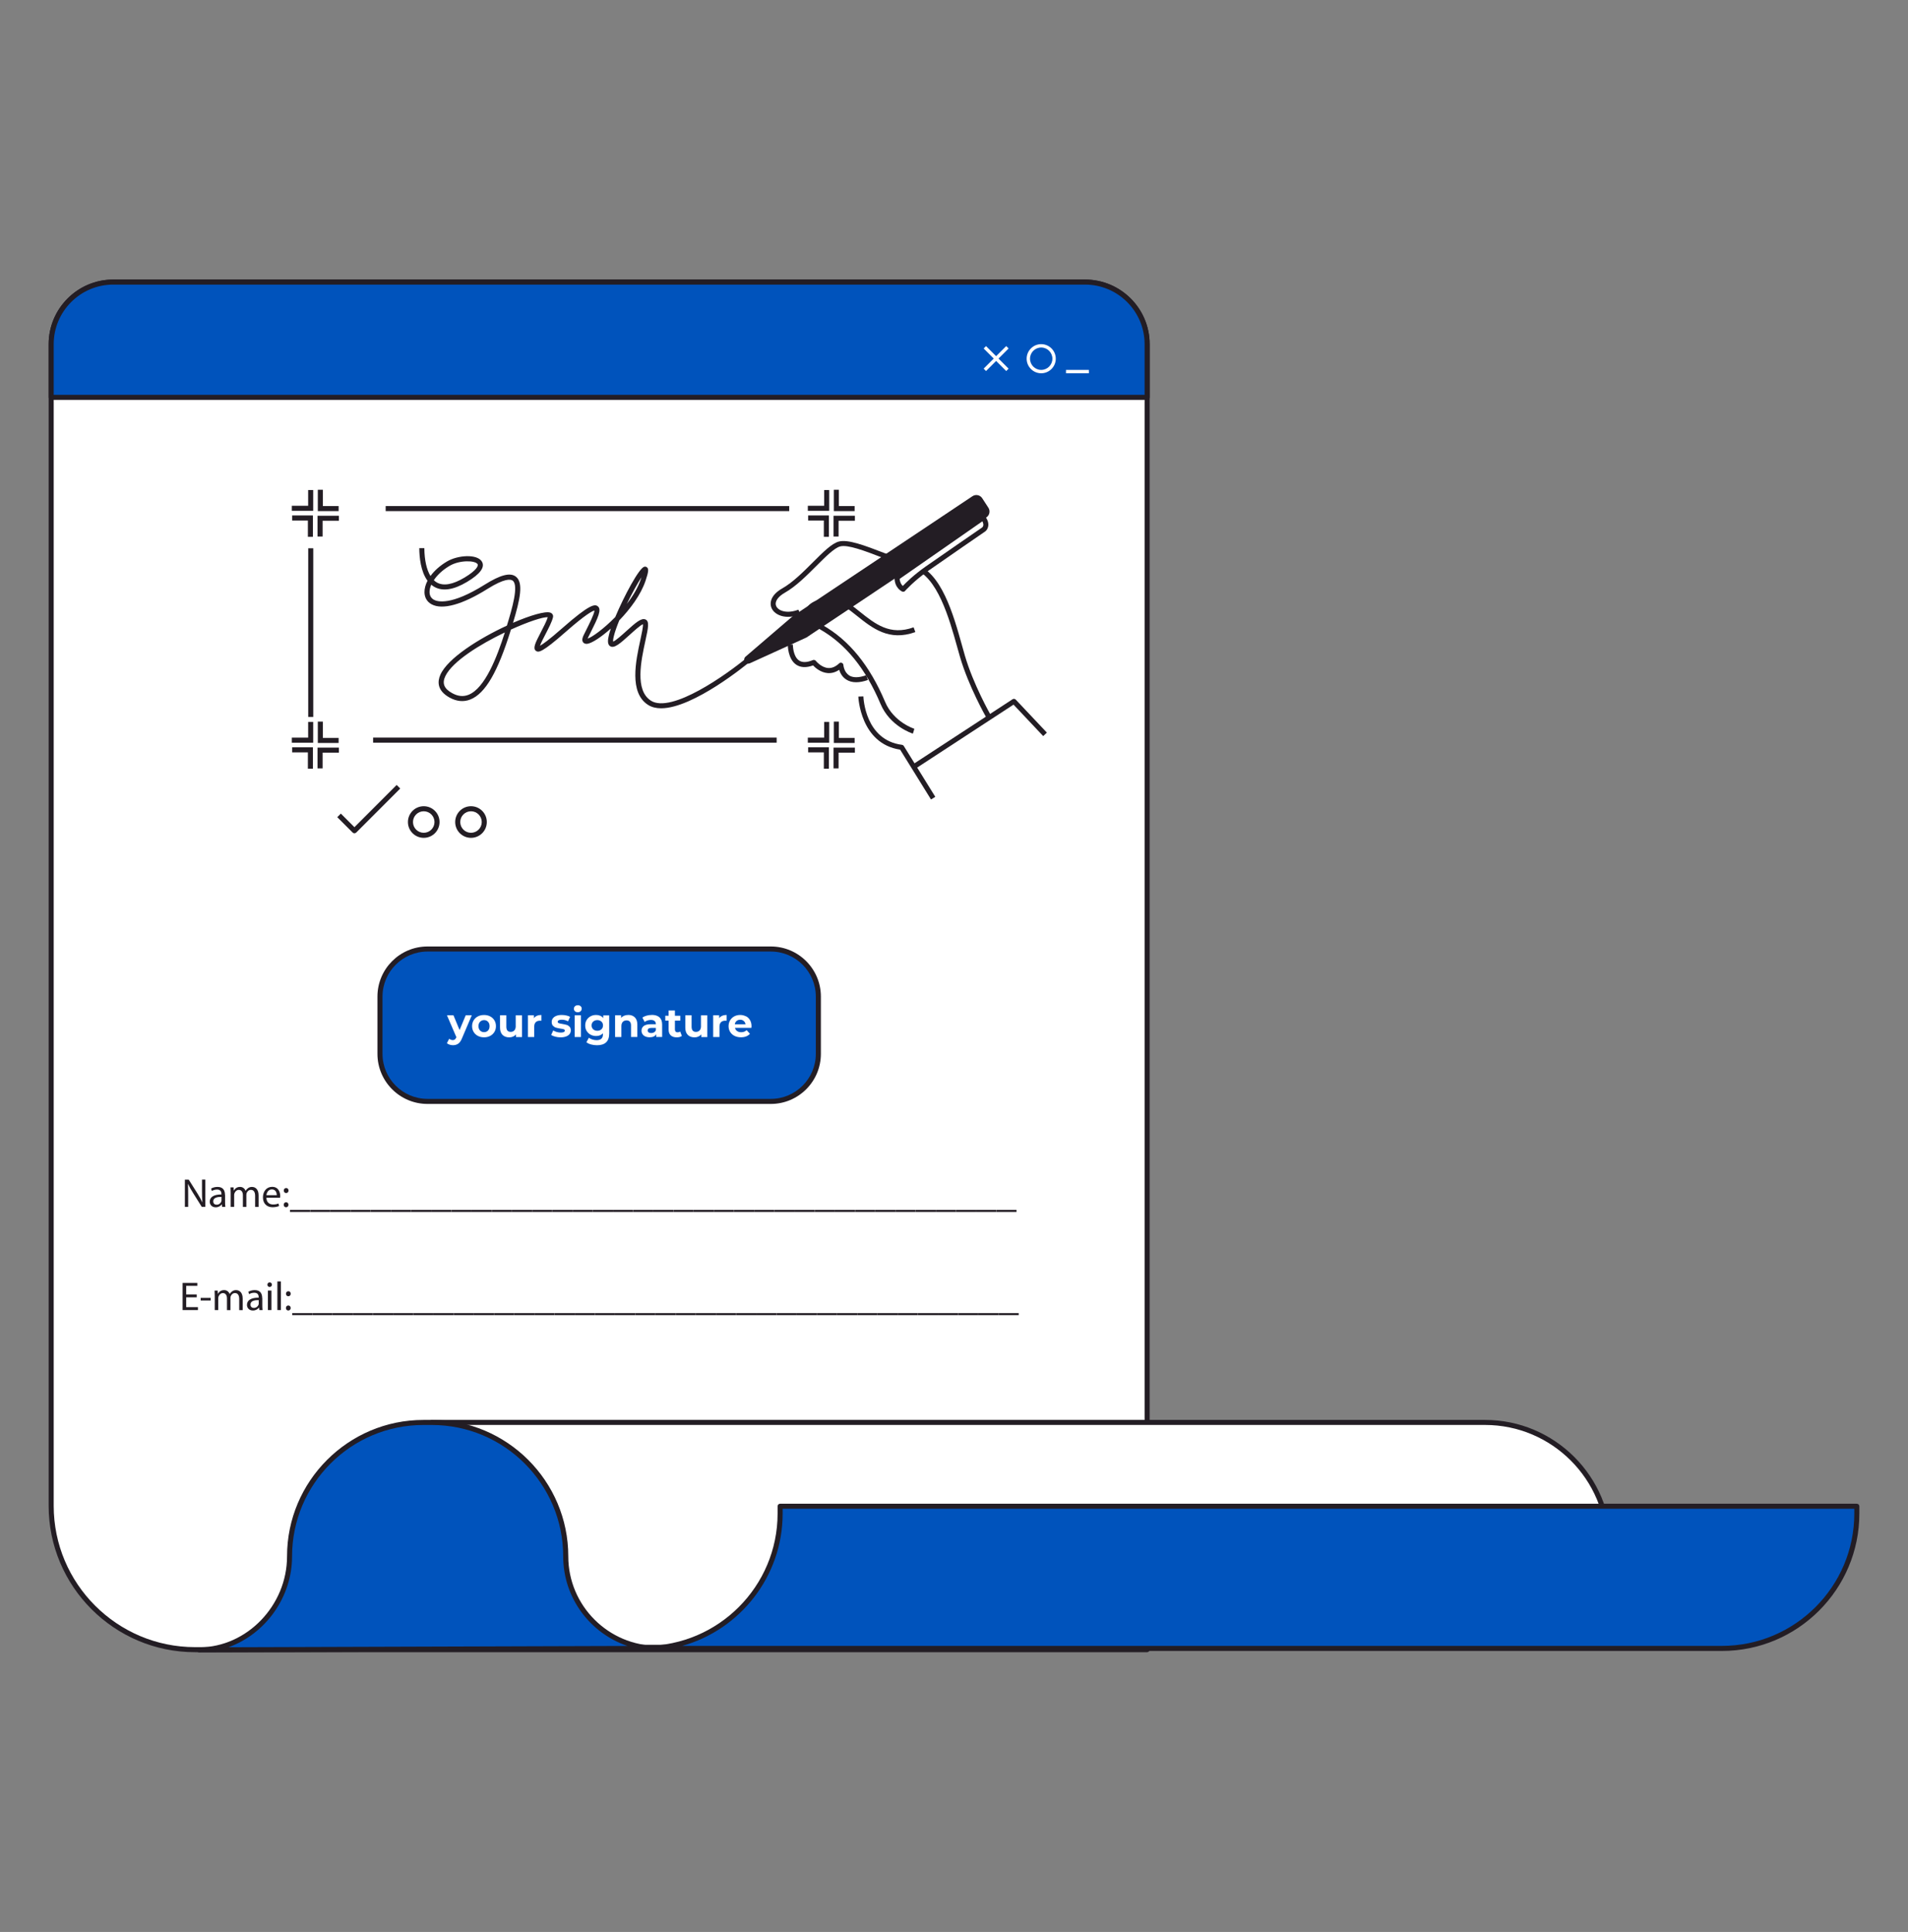 <?xml version="1.0" encoding="UTF-8"?><svg id="Layer_1" xmlns="http://www.w3.org/2000/svg" viewBox="0 0 566 573"><rect x="0" y="0" width="566" height="573" fill="#808080" stroke="none"/><defs><style>.cls-1{fill:#fff;}.cls-2{fill:#0053bc;}.cls-3{fill:#231d24;}</style></defs><g><path class="cls-1" d="m321.88,83.66H33.6c-10.17,0-18.42,8.25-18.42,18.42v344.53c0,23.57,19.1,42.67,42.67,42.67h282.44V102.08c0-10.17-8.25-18.42-18.42-18.42Z"/><path class="cls-3" d="m321.88,82.91H33.6c-10.57,0-19.17,8.6-19.17,19.17v344.53c0,23.94,19.48,43.42,43.42,43.42h282.44c.41,0,.75-.34.75-.75V102.08c0-10.57-8.6-19.17-19.17-19.17Zm17.67,405.62H57.85c-23.12,0-41.92-18.81-41.92-41.92V102.08c0-9.74,7.93-17.67,17.67-17.67h288.27c9.75,0,17.67,7.93,17.67,17.67v386.45Z"/></g><g><g><polygon class="cls-3" points="94.2 159.13 95.7 159.13 95.7 154.46 100.53 154.46 100.53 152.97 94.2 152.97 94.2 159.13"/><polygon class="cls-3" points="91.41 150.01 86.57 150.01 86.57 151.51 92.91 151.51 92.91 145.34 91.41 145.34 91.41 150.01"/><polygon class="cls-3" points="86.66 154.38 91.33 154.38 91.33 159.22 92.82 159.22 92.82 152.88 86.66 152.88 86.66 154.38"/><polygon class="cls-3" points="95.78 145.26 94.28 145.26 94.28 151.59 100.45 151.59 100.45 150.09 95.78 150.09 95.78 145.26"/></g><g><polygon class="cls-3" points="247.27 159.13 248.76 159.13 248.76 154.46 253.6 154.46 253.6 152.97 247.27 152.97 247.27 159.13"/><polygon class="cls-3" points="244.48 150.01 239.64 150.01 239.64 151.51 245.98 151.51 245.98 145.34 244.48 145.34 244.48 150.01"/><polygon class="cls-3" points="239.73 154.38 244.39 154.38 244.39 159.22 245.89 159.22 245.89 152.88 239.73 152.88 239.73 154.38"/><polygon class="cls-3" points="248.85 145.26 247.35 145.26 247.35 151.59 253.52 151.59 253.52 150.09 248.85 150.09 248.85 145.26"/></g><g><polygon class="cls-3" points="94.2 227.9 95.7 227.9 95.7 223.23 100.53 223.23 100.53 221.74 94.2 221.74 94.2 227.9"/><polygon class="cls-3" points="91.41 218.78 86.57 218.78 86.57 220.28 92.91 220.28 92.91 214.11 91.41 214.11 91.41 218.78"/><polygon class="cls-3" points="86.66 223.15 91.33 223.15 91.33 227.99 92.82 227.99 92.82 221.65 86.66 221.65 86.66 223.15"/><polygon class="cls-3" points="95.78 214.03 94.28 214.03 94.28 220.36 100.45 220.36 100.45 218.86 95.78 218.86 95.78 214.03"/></g><g><polygon class="cls-3" points="247.27 227.9 248.76 227.9 248.76 223.23 253.6 223.23 253.6 221.74 247.27 221.74 247.27 227.9"/><polygon class="cls-3" points="244.48 218.78 239.64 218.78 239.64 220.28 245.98 220.28 245.98 214.11 244.48 214.11 244.48 218.78"/><polygon class="cls-3" points="239.73 223.15 244.39 223.15 244.39 227.99 245.89 227.99 245.89 221.65 239.73 221.65 239.73 223.15"/><polygon class="cls-3" points="248.85 214.03 247.35 214.03 247.35 220.36 253.52 220.36 253.52 218.86 248.85 218.86 248.85 214.03"/></g><rect class="cls-3" x="110.68" y="218.77" width="119.71" height="1.5"/><rect class="cls-3" x="91.43" y="162.62" width="1.5" height="50.03"/><rect class="cls-3" x="114.41" y="150.09" width="119.71" height="1.5"/></g><path class="cls-3" d="m193.09,207.81c-4.83-3.07-2.91-11.9-1.64-17.75.85-3.89,1.27-5.84-.02-6.35-1.2-.47-2.85.94-5.66,3.49-1.19,1.08-3.12,2.82-3.9,3.1-.02-.22,0-.68.22-1.61.32-1.31.9-2.94,1.62-4.7,3.27-3.39,6.4-7.61,7.79-11.74.94-2.78.91-3.47.5-3.91-.22-.24-.55-.33-.88-.25-1.54.4-5.95,8.59-8.61,14.93-3.42,3.5-6.89,5.99-8.19,6.38.04-.1.09-.23.17-.39.24-.49.5-1,.76-1.52,2.15-4.27,3.3-6.73,2.08-7.67-.88-.68-2.35-.7-10.53,6.49-4.03,3.54-5.82,4.8-6.62,5.22.3-.86,1.08-2.36,1.64-3.43.94-1.82,1.92-3.7,2.22-5,.15-.64-.17-1.19-.82-1.41-1.46-.48-5.88.8-11.03,3.03,2.09-6.92,3.17-11.91.83-13.7-1.66-1.28-4.59-.53-9.21,2.37-10.06,6.3-14.07,5.05-15.06,4.51-.86-.46-1.3-1.22-1.32-2.26-.01-.65.15-1.41.5-2.22.29.24.6.46.93.65,2.46,1.38,5.72.89,9.68-1.48,3.92-2.34,5.4-4.37,4.41-6.03-1.38-2.31-7.12-1.96-10.39-.01-2.04,1.21-3.71,2.71-4.86,4.29-1.14-1.87-1.79-4.72-1.82-8.25h-1.5c.02,2.66.41,6.91,2.44,9.65-.6,1.16-.92,2.33-.9,3.44.03,1.57.78,2.83,2.11,3.55,3.22,1.73,9.1.12,16.57-4.56,5.12-3.21,6.9-2.91,7.5-2.45,1.83,1.41-.19,8.32-1.73,13.33-8.23,3.8-17.6,9.69-19.75,14.61-.84,1.92-1.04,4.64,2.74,6.73,2.12,1.17,4.21,1.36,6.19.56,4.43-1.78,8.13-8.15,11.99-20.63.01-.03.02-.07.03-.1,5.11-2.32,9.55-3.79,10.92-3.65-.34,1.13-1.22,2.83-2.01,4.35-1.74,3.35-2.46,4.86-1.52,5.6.77.6,1.85.55,8.82-5.58,6.03-5.3,7.96-6.23,8.56-6.36-.03.97-1.52,3.93-2.43,5.75-.26.52-.52,1.04-.76,1.53-.3.61-.64,1.49-.18,2.13.16.22.55.57,1.33.44,1.34-.21,4.02-1.94,6.91-4.52-.25.72-.45,1.38-.58,1.94-.32,1.33-.53,2.77.4,3.32,1.17.7,2.86-.74,5.73-3.35,1.23-1.12,3.24-2.94,3.97-3.18.08.73-.38,2.86-.76,4.61-1.36,6.25-3.42,15.7,2.3,19.33,1.09.69,2.4.99,3.86.99,9.6,0,25.51-13.13,26.28-13.77l-.96-1.15c-5.82,4.84-22.26,16.55-28.37,12.66Zm-2.8-36.61c-.06.18-.12.37-.19.58-.85,2.52-2.38,5.04-4.17,7.36,1.54-3.15,3.2-6.14,4.36-7.94Zm-56.95-3.36c3-1.79,7.66-1.65,8.34-.51.27.45-.25,1.8-3.89,3.98-3.47,2.07-6.22,2.56-8.18,1.46-.33-.18-.63-.42-.92-.69.96-1.44,2.48-2.95,4.65-4.24Zm5.67,38.22c-1.57.63-3.17.47-4.9-.49-2.4-1.32-3.03-2.93-1.98-5.07,2.15-4.39,10.27-9.41,17.63-12.93-2.32,7.31-5.87,16.52-10.75,18.49Z"/><g><polygon class="cls-1" points="105.14 246.4 118.19 233.34 100.58 241.84 105.14 246.4"/><path class="cls-3" d="m105.14,245.34l-4.03-4.03-1.06,1.06,4.56,4.56c.15.15.34.22.53.22s.38-.07.53-.22l13.06-13.06-1.06-1.06-12.53,12.53Z"/></g><g><circle class="cls-1" cx="125.7" cy="243.81" r="3.94"/><path class="cls-3" d="m125.7,239.12c-2.59,0-4.69,2.1-4.69,4.69s2.1,4.69,4.69,4.69,4.69-2.1,4.69-4.69-2.1-4.69-4.69-4.69Zm0,7.88c-1.76,0-3.19-1.43-3.19-3.19s1.43-3.19,3.19-3.19,3.19,1.43,3.19,3.19-1.43,3.19-3.19,3.19Z"/></g><g><circle class="cls-1" cx="139.72" cy="243.81" r="3.94"/><path class="cls-3" d="m139.72,239.12c-2.59,0-4.69,2.1-4.69,4.69s2.1,4.69,4.69,4.69,4.69-2.1,4.69-4.69-2.1-4.69-4.69-4.69Zm0,7.88c-1.76,0-3.19-1.43-3.19-3.19s1.43-3.19,3.19-3.19,3.19,1.43,3.19,3.19-1.43,3.19-3.19,3.19Z"/></g><g><path class="cls-3" d="m267.57,220.91c-10.9-1.39-11.43-13.83-11.45-14.36l-1.5.05c0,.14.57,13.97,12.4,15.74l9.16,14.78,1.27-.79-9.34-15.07c-.12-.19-.32-.32-.54-.35Z"/><path class="cls-3" d="m285.39,191.47c-2.58-9.22-6.11-21.85-14.09-24.25-2.92-.88-5.98-2.05-8.95-3.19-5.8-2.23-10.81-4.15-13.55-3.4-2.1.58-4.67,3.16-7.65,6.14-2.8,2.8-5.98,5.98-9.07,7.73-3.47,1.97-3.9,4.36-3.15,5.95.98,2.07,4.28,3.39,8.46,1.77l-.54-1.4c-3.22,1.25-5.87.46-6.57-1.01-.59-1.25.38-2.78,2.53-4.01,3.27-1.85,6.53-5.11,9.4-7.98,2.71-2.71,5.27-5.27,7-5.75,2.26-.62,7.29,1.3,12.61,3.35,2.99,1.15,6.08,2.34,9.05,3.23,7.18,2.16,10.73,14.83,13.07,23.22.3,1.07.58,2.09.86,3.03,2.54,8.69,7.66,17.69,7.71,17.78l1.3-.74c-.05-.09-5.08-8.94-7.57-17.46-.27-.93-.56-1.95-.85-3.01Z"/><path class="cls-3" d="m291.37,147.77c-.63-.97-1.93-1.24-2.89-.6l-53.34,35.6-13.95,11.97c-1.04.89.01,2.55,1.26,1.98l16.78-7.64,53.38-35.63c.95-.63,1.21-1.91.59-2.86l-1.83-2.82Z"/><path class="cls-3" d="m300.36,207.4l-29.75,19.43.82,1.25,29.23-19.09,8.8,9.33,1.09-1.03-9.23-9.78c-.25-.26-.65-.31-.95-.11Z"/><path class="cls-3" d="m251.83,200.26c-1.49-.99-1.64-2.99-1.64-3.01-.02-.29-.2-.55-.47-.65-.27-.11-.58-.05-.79.15-1.06,1-2.16,1.46-3.27,1.38-2.07-.15-3.63-2.1-3.65-2.12-.21-.26-.57-.36-.88-.23-1.75.73-3.13.77-4.09.12-1.86-1.25-1.84-4.7-1.84-4.73l-1.5-.02c0,.17-.03,4.28,2.49,5.99,1.3.88,2.98.95,5,.22.69.72,2.27,2.11,4.33,2.27,1.2.09,2.34-.24,3.42-.97.28.9.85,2.06,2.03,2.85.84.56,1.84.84,3,.84,1.04,0,2.21-.22,3.49-.67l-.49-1.41c-2.25.79-3.98.79-5.16.01Z"/><path class="cls-3" d="m242.13,179.8c2.41-1.18,6.63-1.25,9.07.53.97.71,1.93,1.48,2.87,2.22,4.75,3.8,9.66,7.73,17.46,4.92l-.51-1.41c-7.01,2.53-11.38-.97-16.02-4.68-.94-.76-1.92-1.54-2.92-2.27-2.97-2.16-7.82-2.03-10.61-.67-1.57.77-2.46,1.89-2.5,3.15-.06,1.71,1.38,3.42,4.28,5.07,7.63,4.36,13.5,11.59,17.95,22.11,2.82,6.66,9.33,8.73,9.6,8.82l.44-1.43c-.06-.02-6.12-1.94-8.67-7.97-4.58-10.83-10.66-18.3-18.59-22.82-3.12-1.78-3.55-3.1-3.53-3.72.03-.93,1.05-1.56,1.66-1.86Z"/><g><path class="cls-1" d="m266.11,171.32c0,2.69,1.82,3.45,1.82,3.45,0,0,2.59-2.97,7.1-6.14,4.51-3.17,16.79-11.61,16.79-11.61,0,0,1.53-1.15-.19-3.45l-25.52,17.75Z"/><path class="cls-3" d="m291.2,152.96l-25.52,17.75c-.2.14-.32.37-.32.61,0,3.15,2.19,4.1,2.28,4.14.09.04.19.06.29.06.21,0,.42-.09.56-.26.03-.03,2.59-2.95,6.96-6.02,4.45-3.13,16.66-11.52,16.81-11.62.74-.55,1.68-2.21-.04-4.5-.24-.32-.69-.4-1.03-.17Zm.2,3.45c-.12.08-12.33,8.48-16.79,11.61-3.51,2.46-5.86,4.79-6.79,5.77-.37-.33-.85-.97-.94-2.1l24.54-17.07c.61,1.16.08,1.7-.02,1.78Z"/></g></g><g><path class="cls-2" d="m126.82,281.47h101.84c7.78,0,14.1,6.32,14.1,14.1v17c0,7.78-6.32,14.1-14.1,14.1h-101.84c-7.78,0-14.1-6.32-14.1-14.1v-17c0-7.78,6.32-14.1,14.1-14.1Z"/><path class="cls-3" d="m228.66,280.72h-101.84c-8.19,0-14.85,6.66-14.85,14.85v17c0,8.19,6.66,14.85,14.85,14.85h101.84c8.19,0,14.85-6.66,14.85-14.85v-17c0-8.19-6.66-14.85-14.85-14.85Zm13.35,31.85c0,7.36-5.99,13.35-13.35,13.35h-101.84c-7.36,0-13.35-5.99-13.35-13.35v-17c0-7.36,5.99-13.35,13.35-13.35h101.84c7.36,0,13.35,5.99,13.35,13.35v17Z"/></g><g><g><path class="cls-1" d="m136.33,305.5l-1.81-4.37h-1.93l2.79,6.49-.02.06c-.13.29-.27.49-.43.62-.16.12-.37.19-.62.19-.18,0-.37-.04-.56-.11-.19-.07-.35-.17-.5-.3l-.68,1.33c.21.18.48.33.8.43.33.1.66.16.99.16.61,0,1.14-.15,1.58-.46.44-.3.8-.83,1.1-1.57l2.91-6.84h-1.8l-1.82,4.37Z"/><path class="cls-1" d="m145.41,301.46c-.53-.28-1.14-.42-1.82-.42s-1.29.14-1.83.42c-.54.28-.96.68-1.26,1.18-.3.5-.46,1.07-.46,1.71s.15,1.21.46,1.71c.3.5.72.9,1.26,1.18.54.28,1.15.42,1.83.42s1.29-.14,1.82-.42c.53-.28.95-.68,1.26-1.18.3-.5.45-1.07.45-1.71s-.15-1.21-.45-1.71c-.3-.5-.72-.9-1.26-1.18Zm-.64,4.19c-.31.32-.7.48-1.18.48s-.87-.16-1.18-.48c-.31-.32-.47-.76-.47-1.3s.15-.98.47-1.3c.31-.32.71-.49,1.18-.49s.87.16,1.18.49c.31.32.46.76.46,1.3s-.15.98-.46,1.3Z"/><path class="cls-1" d="m152.99,304.31c0,.57-.14,1.01-.41,1.3-.27.29-.63.44-1.08.44-.87,0-1.3-.52-1.3-1.56v-3.36h-1.87v3.64c0,.96.25,1.68.74,2.17.49.49,1.17.73,2.01.73.4,0,.77-.07,1.11-.22.34-.15.64-.36.89-.64v.77h1.77v-6.44h-1.87v3.18Z"/><path class="cls-1" d="m158.38,301.98v-.85h-1.78v6.44h1.87v-3.04c0-.6.15-1.05.45-1.35.3-.3.72-.45,1.26-.45.07,0,.21,0,.42.02v-1.72c-.5,0-.93.08-1.31.24-.38.16-.68.4-.9.71Z"/></g><path class="cls-1" d="m168.08,303.97c-.34-.1-.77-.19-1.29-.28-.47-.07-.81-.15-1.03-.23-.22-.08-.32-.22-.32-.42,0-.18.1-.32.3-.43.2-.11.5-.17.9-.17.67,0,1.29.16,1.86.48l.62-1.33c-.3-.18-.67-.31-1.12-.41-.45-.1-.9-.15-1.36-.15-.61,0-1.15.09-1.6.26-.45.18-.79.42-1.03.74s-.35.68-.35,1.08c0,.49.13.86.38,1.13.25.26.55.45.89.55.34.1.78.2,1.31.28.45.06.78.12.99.2.22.08.32.21.32.39,0,.39-.4.59-1.19.59-.39,0-.79-.06-1.2-.17-.41-.12-.75-.27-1.04-.45l-.62,1.34c.3.2.71.36,1.22.5.51.13,1.03.2,1.57.2.63,0,1.18-.09,1.63-.26.46-.17.81-.41,1.05-.72.24-.31.36-.67.36-1.07,0-.47-.12-.84-.37-1.1-.25-.26-.54-.45-.87-.55Z"/><g><rect class="cls-1" x="170.47" y="301.13" width="1.87" height="6.44"/><path class="cls-1" d="m171.4,298.15c-.34,0-.62.1-.84.3-.21.2-.32.45-.32.74s.11.54.32.74c.22.2.5.3.84.3s.62-.1.84-.31c.22-.2.32-.46.32-.77,0-.29-.11-.53-.32-.72-.22-.19-.49-.29-.84-.29Z"/></g><path class="cls-1" d="m178.95,301.95c-.49-.61-1.2-.92-2.13-.92-.59,0-1.13.13-1.62.39-.49.26-.88.62-1.17,1.1-.29.47-.43,1.01-.43,1.63s.14,1.16.43,1.63c.29.47.68.84,1.17,1.1.49.26,1.03.39,1.62.39.87,0,1.55-.27,2.04-.8v.28c0,.59-.15,1.03-.46,1.32-.31.29-.78.44-1.43.44-.42,0-.83-.07-1.25-.2-.42-.13-.76-.31-1.03-.53l-.74,1.34c.37.29.83.51,1.39.66.56.15,1.15.23,1.77.23,1.18,0,2.08-.29,2.69-.86.61-.57.92-1.45.92-2.63v-5.36h-1.77v.83Zm-.54,3.33c-.32.29-.72.44-1.22.44s-.9-.15-1.22-.44c-.32-.29-.48-.67-.48-1.14s.16-.85.48-1.14c.32-.29.73-.44,1.22-.44s.9.15,1.22.44c.32.29.47.67.47,1.14s-.16.85-.47,1.14Z"/><path class="cls-1" d="m186.37,301.03c-.44,0-.84.07-1.21.22-.37.15-.67.36-.92.63v-.75h-1.78v6.44h1.87v-3.19c0-.57.14-1.01.42-1.3.28-.29.65-.44,1.13-.44.42,0,.75.13.97.38.22.25.34.63.34,1.14v3.4h1.87v-3.69c0-.94-.25-1.65-.74-2.13-.49-.48-1.14-.72-1.93-.72Z"/><path class="cls-1" d="m193.33,301.03c-.52,0-1.02.07-1.51.2-.49.14-.91.33-1.26.57l.67,1.31c.23-.18.51-.33.84-.44.33-.11.67-.16,1.01-.16.49,0,.87.11,1.11.33.25.22.37.53.37.94h-1.49c-.94,0-1.64.17-2.09.51-.45.34-.68.81-.68,1.41,0,.38.1.71.29,1.01.19.3.47.53.83.69s.79.25,1.29.25c.96,0,1.61-.3,1.96-.9v.8h1.75v-3.68c0-.96-.27-1.67-.8-2.15-.53-.47-1.3-.71-2.3-.71Zm1.23,4.5c-.1.29-.28.5-.53.65-.25.15-.53.22-.85.22s-.59-.07-.77-.21c-.19-.14-.28-.33-.28-.57,0-.5.38-.75,1.15-.75h1.28v.66Z"/><path class="cls-1" d="m201.01,306.18c-.26,0-.45-.07-.59-.22-.14-.15-.21-.36-.21-.63v-2.62h1.6v-1.44h-1.6v-1.57h-1.87v1.57h-.99v1.44h.99v2.65c0,.76.21,1.33.63,1.72.42.39,1.01.59,1.78.59.3,0,.58-.03.84-.1.27-.07.49-.17.68-.31l-.5-1.32c-.21.16-.46.24-.76.24Z"/><path class="cls-1" d="m207.95,304.31c0,.57-.14,1.01-.41,1.3-.27.29-.63.44-1.08.44-.87,0-1.3-.52-1.3-1.56v-3.36h-1.87v3.64c0,.96.25,1.68.74,2.17s1.17.73,2.01.73c.4,0,.77-.07,1.11-.22.34-.15.64-.36.89-.64v.77h1.77v-6.44h-1.87v3.19Z"/><path class="cls-1" d="m213.34,301.98v-.85h-1.78v6.44h1.87v-3.04c0-.6.15-1.05.45-1.35.3-.3.72-.45,1.26-.45.07,0,.21,0,.42.02v-1.72c-.49,0-.93.08-1.31.24-.38.16-.68.39-.9.71Z"/><path class="cls-1" d="m221.27,301.44c-.51-.27-1.08-.41-1.71-.41s-1.23.14-1.75.42c-.52.28-.93.68-1.23,1.18-.3.51-.45,1.08-.45,1.71s.15,1.21.46,1.71.73.9,1.29,1.18c.56.28,1.2.42,1.93.42,1.17,0,2.05-.35,2.66-1.04l-.99-1.08c-.22.22-.47.37-.72.47-.26.1-.56.15-.89.15-.49,0-.89-.11-1.22-.35-.33-.23-.53-.55-.62-.95h4.87c.02-.31.04-.48.04-.5,0-.67-.15-1.26-.44-1.77-.29-.51-.69-.9-1.2-1.17Zm-3.29,2.35c.06-.42.24-.74.53-.98.29-.24.64-.36,1.07-.36s.77.12,1.05.37c.29.24.46.57.53.98h-3.17Z"/></g><g><path class="cls-3" d="m59.92,353.27c0,1.24.02,2.23.12,3.3h-.04c-.37-.83-.85-1.66-1.44-2.61l-2.57-4.08h-1.15v8.07h.98v-3.45c0-1.34-.01-2.31-.07-3.33h.04c.4.86.93,1.78,1.5,2.68l2.56,4.09h1.05v-8.07h-.98v3.39Z"/><path class="cls-3" d="m66.74,354.4c0-1.16-.43-2.37-2.21-2.37-.73,0-1.44.2-1.91.5l.24.71c.41-.27.97-.43,1.52-.43,1.18-.01,1.32.86,1.32,1.34v.12c-2.24-.01-3.48.75-3.48,2.15,0,.84.6,1.66,1.77,1.66.83,0,1.46-.41,1.77-.86h.04l.1.73h.95c-.06-.39-.08-.89-.08-1.39v-2.17Zm-1.03,1.6c0,.11-.01.23-.05.34-.17.49-.66.97-1.42.97-.53,0-.98-.31-.98-1.01,0-1.12,1.3-1.33,2.45-1.3v1Z"/><path class="cls-3" d="m74.8,352.03c-.55,0-.92.14-1.27.41-.24.18-.48.42-.66.75h-.02c-.25-.68-.85-1.16-1.63-1.16-.97,0-1.51.51-1.83,1.07h-.04l-.05-.93h-.92c.02.48.05.96.05,1.57v4.22h1.03v-3.49c0-.18.02-.36.08-.51.17-.53.66-1.05,1.3-1.05.8,0,1.21.66,1.21,1.59v3.47h1.03v-3.59c0-.18.04-.37.08-.53.19-.5.65-.95,1.26-.95.84,0,1.26.66,1.26,1.78v3.28h1.03v-3.41c0-2.01-1.14-2.51-1.91-2.51Z"/><path class="cls-3" d="m80.73,352.01c-1.69,0-2.73,1.38-2.73,3.13s1.08,2.92,2.85,2.92c.92,0,1.57-.2,1.94-.37l-.19-.74c-.38.16-.85.29-1.6.29-1.05,0-1.95-.59-1.97-2.01h4.06c.02-.11.04-.28.04-.49,0-1.07-.49-2.73-2.38-2.73Zm-1.7,2.47c.08-.73.54-1.71,1.62-1.71,1.17,0,1.46,1.05,1.45,1.71h-3.06Z"/><path class="cls-3" d="m84.87,356.58c-.41,0-.71.31-.71.75,0,.42.29.74.69.74h.01c.43,0,.71-.32.71-.74,0-.44-.28-.75-.71-.75Z"/><path class="cls-3" d="m84.89,352.36c-.41,0-.71.31-.71.75,0,.42.29.74.69.74h.01c.43,0,.71-.32.71-.74,0-.44-.28-.75-.71-.75Z"/><rect class="cls-3" x="86.02" y="358.85" width="5.98" height=".6"/><rect class="cls-3" x="92.01" y="358.85" width="5.98" height=".6"/><rect class="cls-3" x="98" y="358.85" width="5.98" height=".6"/><rect class="cls-3" x="103.98" y="358.85" width="5.98" height=".6"/><rect class="cls-3" x="109.97" y="358.85" width="5.98" height=".6"/><rect class="cls-3" x="115.96" y="358.85" width="5.98" height=".6"/><rect class="cls-3" x="121.94" y="358.85" width="5.98" height=".6"/><rect class="cls-3" x="127.93" y="358.85" width="5.98" height=".6"/><rect class="cls-3" x="133.92" y="358.85" width="5.98" height=".6"/><rect class="cls-3" x="139.9" y="358.85" width="5.98" height=".6"/><rect class="cls-3" x="145.89" y="358.85" width="5.98" height=".6"/><rect class="cls-3" x="151.88" y="358.85" width="5.98" height=".6"/><rect class="cls-3" x="157.86" y="358.85" width="5.98" height=".6"/><rect class="cls-3" x="163.85" y="358.85" width="5.98" height=".6"/><rect class="cls-3" x="169.84" y="358.85" width="5.98" height=".6"/><rect class="cls-3" x="175.82" y="358.85" width="5.98" height=".6"/><rect class="cls-3" x="181.81" y="358.85" width="5.98" height=".6"/><rect class="cls-3" x="187.8" y="358.85" width="5.98" height=".6"/><rect class="cls-3" x="193.78" y="358.85" width="5.98" height=".6"/><rect class="cls-3" x="199.77" y="358.85" width="5.98" height=".6"/><rect class="cls-3" x="205.76" y="358.85" width="5.98" height=".6"/><rect class="cls-3" x="211.74" y="358.85" width="5.98" height=".6"/><rect class="cls-3" x="217.73" y="358.85" width="5.98" height=".6"/><rect class="cls-3" x="223.72" y="358.85" width="5.98" height=".6"/><rect class="cls-3" x="229.7" y="358.85" width="5.98" height=".6"/><rect class="cls-3" x="235.69" y="358.85" width="5.98" height=".6"/><rect class="cls-3" x="241.68" y="358.85" width="5.98" height=".6"/><rect class="cls-3" x="247.66" y="358.85" width="5.98" height=".6"/><rect class="cls-3" x="253.65" y="358.85" width="5.98" height=".6"/><rect class="cls-3" x="259.64" y="358.85" width="5.98" height=".6"/><rect class="cls-3" x="265.62" y="358.85" width="5.98" height=".6"/><rect class="cls-3" x="271.61" y="358.85" width="5.98" height=".6"/><rect class="cls-3" x="277.6" y="358.85" width="5.98" height=".6"/><rect class="cls-3" x="283.58" y="358.85" width="5.98" height=".6"/><rect class="cls-3" x="289.57" y="358.85" width="5.98" height=".6"/><rect class="cls-3" x="295.56" y="358.85" width="5.98" height=".6"/></g><g><polygon class="cls-3" points="55.23 384.78 58.35 384.78 58.35 383.92 55.23 383.92 55.23 381.37 58.54 381.37 58.54 380.5 54.17 380.5 54.17 388.56 58.72 388.56 58.72 387.69 55.23 387.69 55.23 384.78"/><rect class="cls-3" x="59.53" y="384.95" width="2.96" height=".77"/><path class="cls-3" d="m70.08,382.64c-.55,0-.92.14-1.27.41-.24.18-.48.42-.66.75h-.02c-.25-.68-.85-1.16-1.63-1.16-.97,0-1.51.51-1.83,1.07h-.04l-.05-.93h-.92c.02.48.05.96.05,1.57v4.22h1.03v-3.49c0-.18.02-.36.08-.51.17-.53.66-1.05,1.3-1.05.8,0,1.21.66,1.21,1.59v3.47h1.03v-3.59c0-.18.04-.37.08-.53.19-.5.65-.95,1.26-.95.84,0,1.26.66,1.26,1.78v3.28h1.03v-3.41c0-2.01-1.14-2.51-1.91-2.51Z"/><path class="cls-3" d="m77.78,385.01c0-1.16-.43-2.37-2.21-2.37-.73,0-1.44.2-1.91.5l.24.71c.41-.28.97-.43,1.52-.43,1.18-.01,1.32.86,1.32,1.34v.12c-2.24-.01-3.48.75-3.48,2.15,0,.84.6,1.66,1.77,1.66.83,0,1.46-.41,1.77-.86h.04l.1.73h.95c-.06-.4-.08-.89-.08-1.39v-2.17Zm-1.03,1.6c0,.11-.01.23-.05.34-.17.49-.66.97-1.42.97-.53,0-.98-.31-.98-1.01,0-1.12,1.3-1.33,2.45-1.3v1.01Z"/><rect class="cls-3" x="79.47" y="382.77" width="1.05" height="5.79"/><path class="cls-3" d="m80,380.35c-.41,0-.68.3-.68.67s.26.68.66.68h.01c.42,0,.68-.31.68-.68s-.26-.67-.67-.67Z"/><rect class="cls-3" x="82.28" y="380.06" width="1.05" height="8.5"/><path class="cls-3" d="m85.53,387.2c-.41,0-.71.31-.71.75,0,.42.29.74.69.74h.01c.43,0,.71-.32.71-.74,0-.44-.28-.75-.71-.75Z"/><path class="cls-3" d="m85.54,382.97c-.41,0-.71.31-.71.75,0,.42.29.74.69.74h.01c.43,0,.71-.32.71-.74,0-.44-.28-.75-.71-.75Z"/><rect class="cls-3" x="86.68" y="389.46" width="5.98" height=".6"/><rect class="cls-3" x="92.67" y="389.46" width="5.98" height=".6"/><rect class="cls-3" x="98.66" y="389.46" width="5.98" height=".6"/><rect class="cls-3" x="104.64" y="389.46" width="5.98" height=".6"/><rect class="cls-3" x="110.63" y="389.46" width="5.98" height=".6"/><rect class="cls-3" x="116.62" y="389.46" width="5.98" height=".6"/><rect class="cls-3" x="122.6" y="389.46" width="5.98" height=".6"/><rect class="cls-3" x="128.59" y="389.46" width="5.98" height=".6"/><rect class="cls-3" x="134.58" y="389.46" width="5.98" height=".6"/><rect class="cls-3" x="140.56" y="389.46" width="5.98" height=".6"/><rect class="cls-3" x="146.55" y="389.46" width="5.98" height=".6"/><rect class="cls-3" x="152.54" y="389.46" width="5.98" height=".6"/><rect class="cls-3" x="158.52" y="389.46" width="5.98" height=".6"/><rect class="cls-3" x="164.51" y="389.46" width="5.98" height=".6"/><rect class="cls-3" x="170.5" y="389.46" width="5.98" height=".6"/><rect class="cls-3" x="176.48" y="389.46" width="5.98" height=".6"/><rect class="cls-3" x="182.47" y="389.46" width="5.98" height=".6"/><rect class="cls-3" x="188.45" y="389.46" width="5.98" height=".6"/><rect class="cls-3" x="194.44" y="389.46" width="5.98" height=".6"/><rect class="cls-3" x="200.43" y="389.46" width="5.98" height=".6"/><rect class="cls-3" x="206.41" y="389.46" width="5.98" height=".6"/><rect class="cls-3" x="212.4" y="389.46" width="5.98" height=".6"/><rect class="cls-3" x="218.39" y="389.46" width="5.98" height=".6"/><rect class="cls-3" x="224.37" y="389.46" width="5.98" height=".6"/><rect class="cls-3" x="230.36" y="389.46" width="5.98" height=".6"/><rect class="cls-3" x="236.35" y="389.46" width="5.98" height=".6"/><rect class="cls-3" x="242.33" y="389.46" width="5.98" height=".6"/><rect class="cls-3" x="248.32" y="389.46" width="5.98" height=".6"/><rect class="cls-3" x="254.31" y="389.46" width="5.98" height=".6"/><rect class="cls-3" x="260.29" y="389.46" width="5.98" height=".6"/><rect class="cls-3" x="266.28" y="389.46" width="5.98" height=".6"/><rect class="cls-3" x="272.27" y="389.46" width="5.98" height=".6"/><rect class="cls-3" x="278.25" y="389.46" width="5.98" height=".6"/><rect class="cls-3" x="284.24" y="389.46" width="5.98" height=".6"/><rect class="cls-3" x="290.23" y="389.46" width="5.98" height=".6"/><rect class="cls-3" x="296.21" y="389.46" width="5.98" height=".6"/></g><g><path class="cls-2" d="m321.88,83.66H33.6c-10.17,0-18.42,8.25-18.42,18.42v15.78h325.12v-15.78c0-10.17-8.25-18.42-18.42-18.42Z"/><path class="cls-3" d="m321.88,82.91H33.6c-10.57,0-19.17,8.6-19.17,19.17v15.78c0,.41.34.75.75.75h325.12c.41,0,.75-.34.75-.75v-15.78c0-10.57-8.6-19.17-19.17-19.17Zm17.67,34.2H15.93v-15.03c0-9.74,7.93-17.67,17.67-17.67h288.27c9.75,0,17.67,7.93,17.67,17.67v15.03Z"/></g><rect class="cls-1" x="294.99" y="101.62" width="1" height="9.46" transform="translate(11.35 240.09) rotate(-45)"/><rect class="cls-1" x="290.76" y="105.85" width="9.46" height="1" transform="translate(11.35 240.09) rotate(-45)"/><path class="cls-1" d="m308.87,102.07c-2.38,0-4.32,1.94-4.32,4.32s1.94,4.32,4.32,4.32,4.32-1.94,4.32-4.32-1.94-4.32-4.32-4.32Zm0,7.64c-1.83,0-3.32-1.49-3.32-3.32s1.49-3.32,3.32-3.32,3.32,1.49,3.32,3.32-1.49,3.32-3.32,3.32Z"/><rect class="cls-1" x="316.22" y="109.71" width="6.79" height="1"/><g><path class="cls-1" d="m440.53,421.89H128.11v66.69h349.14v-29.97c0-20.28-16.44-36.73-36.73-36.73Z"/><path class="cls-3" d="m440.53,421.14H128.11c-.41,0-.75.34-.75.75v66.69c0,.41.34.75.75.75h349.14c.41,0,.75-.34.75-.75v-29.97c0-20.66-16.81-37.47-37.47-37.47Zm35.98,66.69H128.86v-65.2h311.67c19.84,0,35.98,16.14,35.98,35.98v29.22Z"/></g><g><path class="cls-2" d="m167.83,461.61c0-21.94-17.78-39.72-39.72-39.72h-2.49c-21.94,0-39.72,17.78-39.72,39.72,0,14.82-12.02,27.72-26.84,27.72l136.06-.44c-15.07,0-27.29-12.22-27.29-27.29Z"/><path class="cls-3" d="m195.12,488.15c-14.63,0-26.54-11.91-26.54-26.54,0-22.32-18.16-40.47-40.47-40.47h-2.49c-22.32,0-40.47,18.15-40.47,40.47,0,14.53-11.87,26.88-25.93,26.98h-.16c-.41,0-.75.34-.75.75,0,.41.34.75.75.75h0l136.06-.44c.41,0,.75-.34.75-.75,0-.41-.34-.75-.75-.75Zm-127.34.41c10.82-3.88,18.86-14.68,18.86-26.95,0-21.49,17.48-38.97,38.97-38.97h2.49c21.49,0,38.97,17.48,38.97,38.97,0,12.33,8,22.82,19.08,26.57l-118.38.38Z"/></g><g><path class="cls-2" d="m231.42,448.91c0,22.04-17.83,39.93-39.87,40h319.28c22.09,0,40-17.91,40-40v-2.17H231.42v2.17Z"/><path class="cls-3" d="m550.82,445.99H231.42c-.41,0-.75.34-.75.75v2.17c0,21.58-17.55,39.18-39.13,39.25-.41,0-.75.34-.75.75,0,.41.34.75.75.75h319.28c22.47,0,40.75-18.28,40.75-40.74v-2.17c0-.41-.34-.75-.75-.75Zm-.75,2.92c0,21.64-17.61,39.25-39.25,39.25H202.37c17.16-4.8,29.8-20.59,29.8-39.25v-1.42h317.9v1.42Z"/></g></svg>